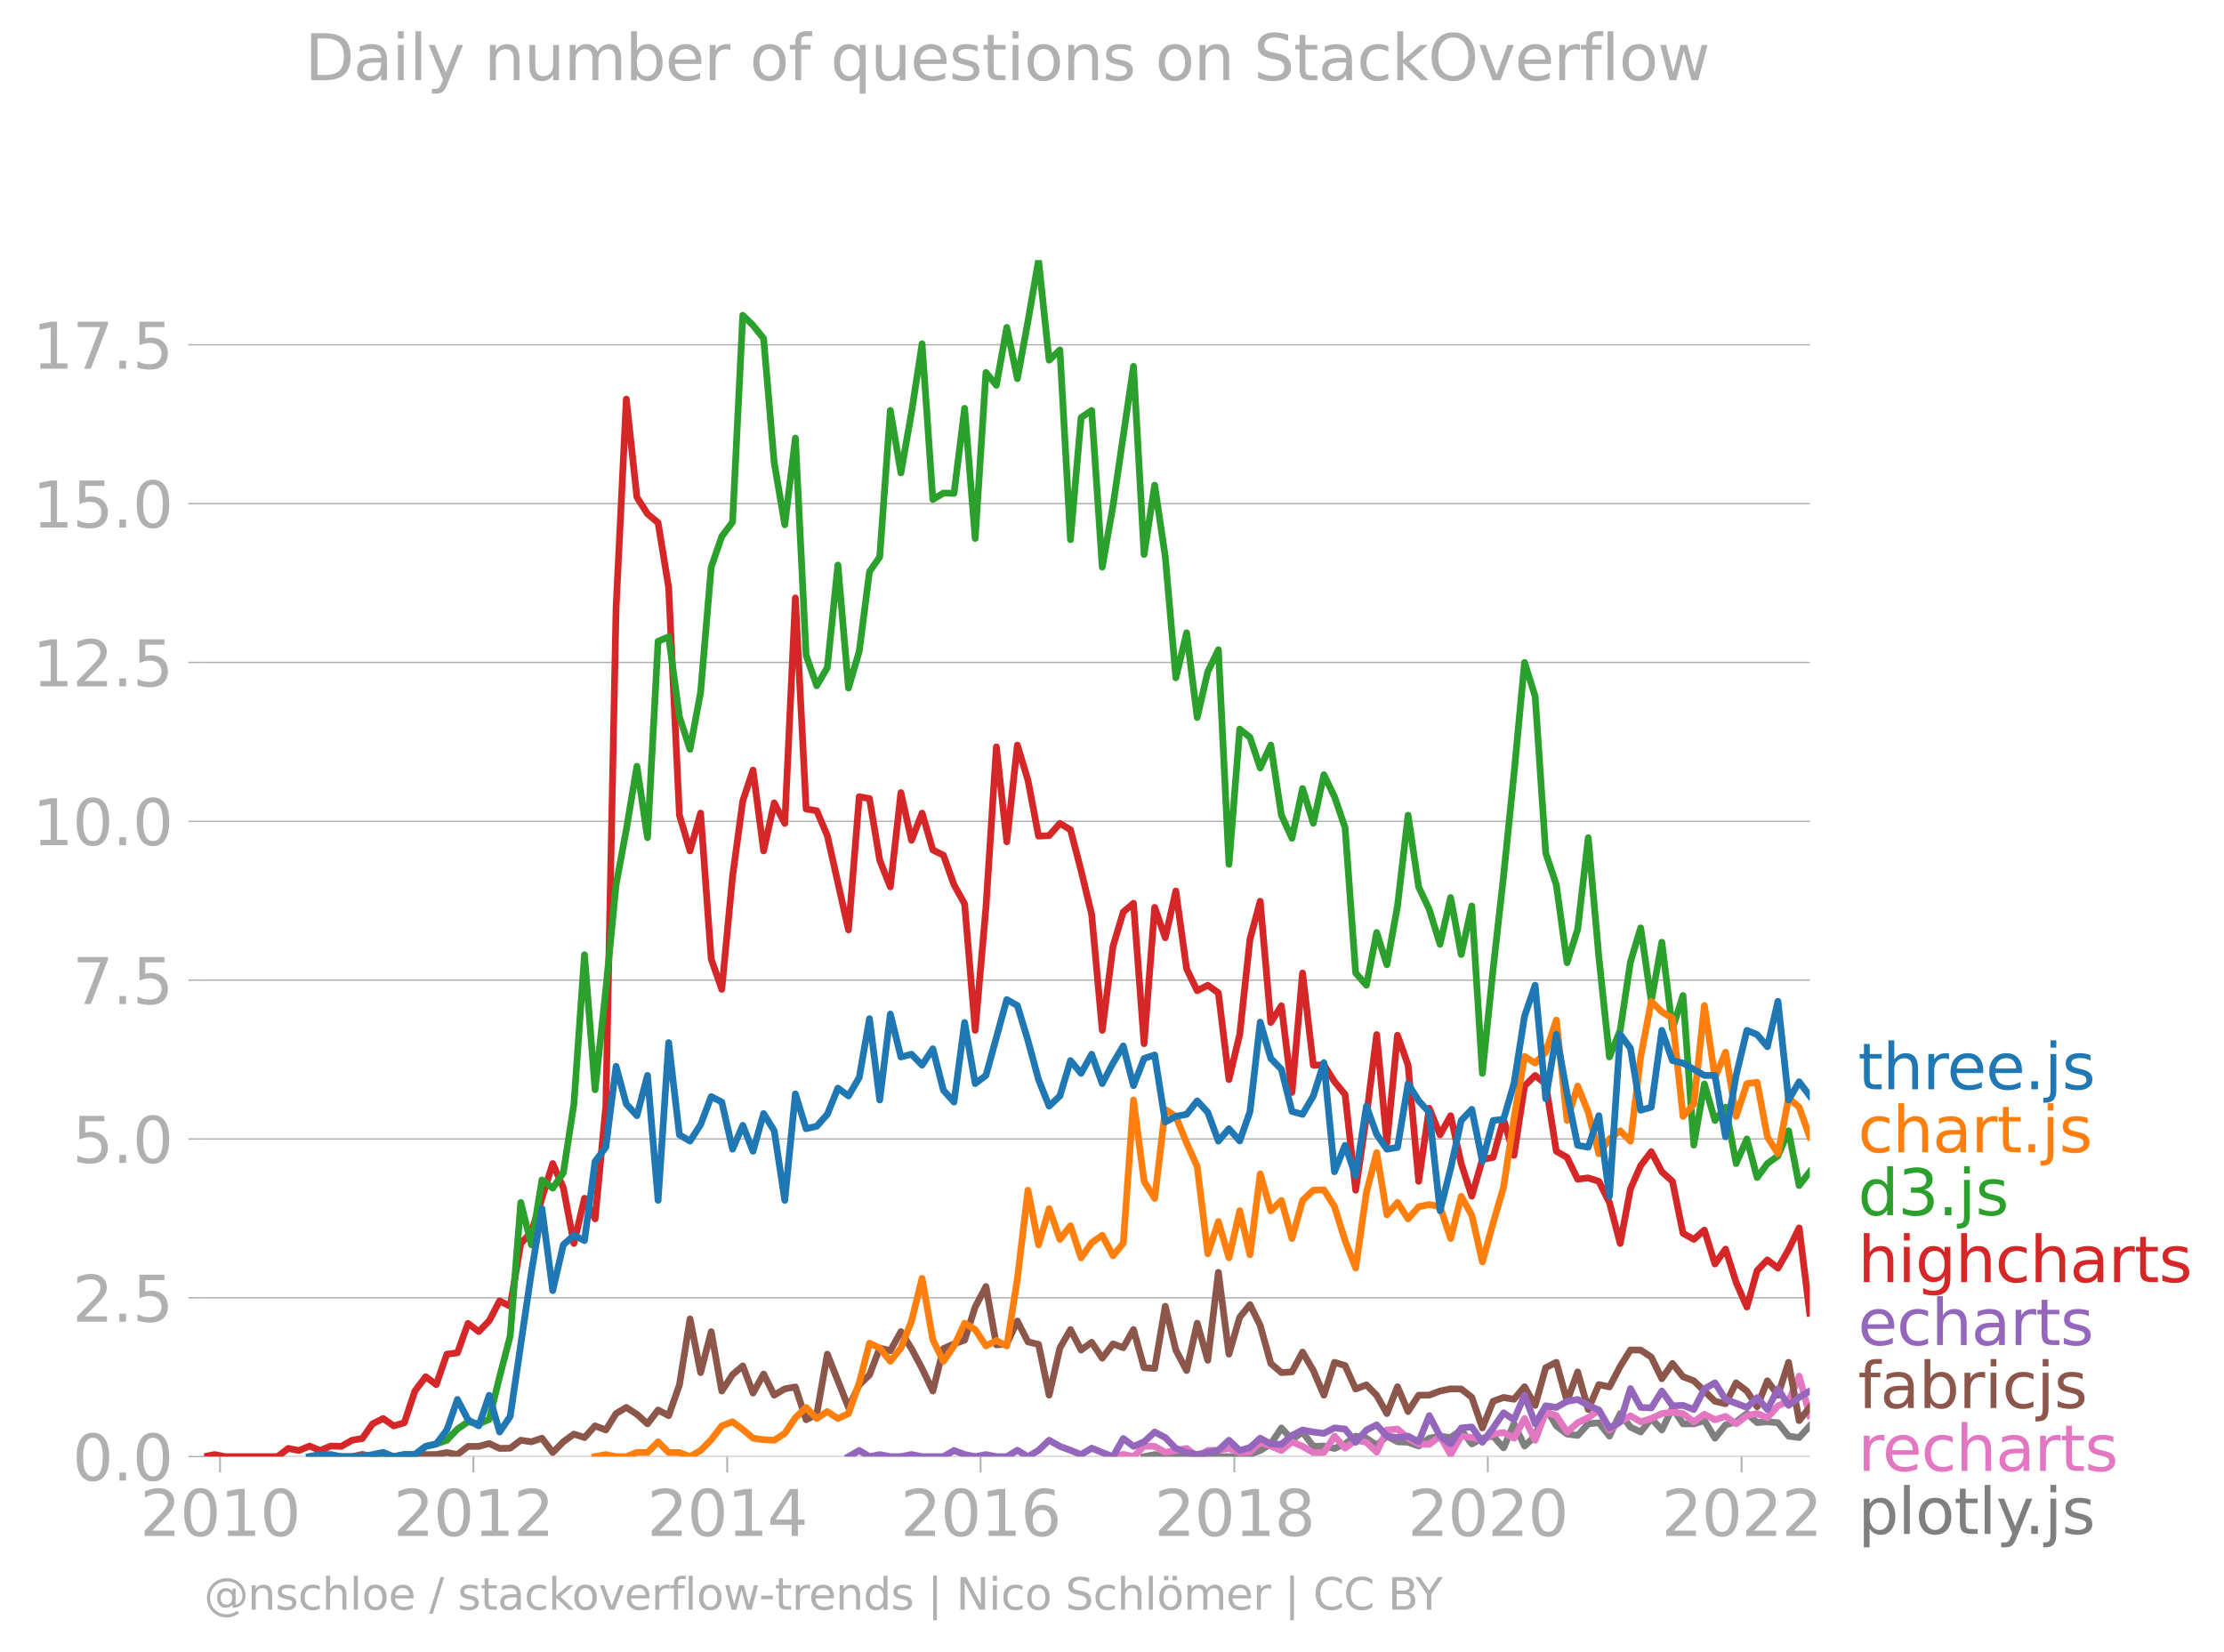 <svg xmlns:xlink="http://www.w3.org/1999/xlink" width="659.486" height="489.969" viewBox="0 0 494.614 367.477" xmlns="http://www.w3.org/2000/svg"><defs><style>*{stroke-linejoin:round;stroke-linecap:butt}</style></defs><g id="figure_1"><path d="M0 367.477h494.614V0H0v367.477z" style="fill:none" id="patch_1"/><g id="axes_1"><path d="M45.372 323.95h357.12V57.838H45.372V323.95z" style="fill:none" id="patch_2"/><g id="matplotlib.axis_1"><g id="xtick_1"><g id="line2d_1"><defs><path id="m19255fc495" d="M0 0v3.5" style="stroke:#b0b0b0;stroke-width:.4"/></defs><use xlink:href="#m19255fc495" x="48.923" y="323.95" style="fill:#b0b0b0;stroke:#b0b0b0;stroke-width:.4"/></g><g style="fill:#b0b0b0" transform="matrix(.14 0 0 -.14 31.108 341.588)" id="text_1"><defs><path id="DejaVuSans-32" d="M1228 531h2203V0H469v531q359 372 979 998 621 627 780 809 303 340 423 576 121 236 121 464 0 372-261 606-261 235-680 235-297 0-627-103-329-103-704-313v638q381 153 712 231 332 78 607 78 725 0 1156-363 431-362 431-968 0-288-108-546-107-257-392-607-78-91-497-524-418-433-1181-1211z" transform="scale(.016)"/><path id="DejaVuSans-30" d="M2034 4250q-487 0-733-480-245-479-245-1442 0-959 245-1439 246-480 733-480 491 0 736 480 246 480 246 1439 0 963-246 1442-245 480-736 480zm0 500q785 0 1199-621 414-620 414-1801 0-1178-414-1799Q2819-91 2034-91q-784 0-1198 620-414 621-414 1799 0 1181 414 1801 414 621 1198 621z" transform="scale(.016)"/><path id="DejaVuSans-31" d="M794 531h1031v3560L703 3866v575l1116 225h631V531h1031V0H794v531z" transform="scale(.016)"/></defs><use xlink:href="#DejaVuSans-32"/><use xlink:href="#DejaVuSans-30" x="63.623"/><use xlink:href="#DejaVuSans-31" x="127.246"/><use xlink:href="#DejaVuSans-30" x="190.869"/></g></g><g id="xtick_2"><use xlink:href="#m19255fc495" x="105.284" y="323.95" style="fill:#b0b0b0;stroke:#b0b0b0;stroke-width:.4" id="line2d_2"/><g style="fill:#b0b0b0" transform="matrix(.14 0 0 -.14 87.47 341.588)" id="text_2"><use xlink:href="#DejaVuSans-32"/><use xlink:href="#DejaVuSans-30" x="63.623"/><use xlink:href="#DejaVuSans-31" x="127.246"/><use xlink:href="#DejaVuSans-32" x="190.869"/></g></g><g id="xtick_3"><use xlink:href="#m19255fc495" x="161.723" y="323.95" style="fill:#b0b0b0;stroke:#b0b0b0;stroke-width:.4" id="line2d_3"/><g style="fill:#b0b0b0" transform="matrix(.14 0 0 -.14 143.908 341.588)" id="text_3"><defs><path id="DejaVuSans-34" d="M2419 4116 825 1625h1594v2491zm-166 550h794V1625h666v-525h-666V0h-628v1100H313v609l1940 2957z" transform="scale(.016)"/></defs><use xlink:href="#DejaVuSans-32"/><use xlink:href="#DejaVuSans-30" x="63.623"/><use xlink:href="#DejaVuSans-31" x="127.246"/><use xlink:href="#DejaVuSans-34" x="190.869"/></g></g><g id="xtick_4"><use xlink:href="#m19255fc495" x="218.083" y="323.95" style="fill:#b0b0b0;stroke:#b0b0b0;stroke-width:.4" id="line2d_4"/><g style="fill:#b0b0b0" transform="matrix(.14 0 0 -.14 200.268 341.588)" id="text_4"><defs><path id="DejaVuSans-36" d="M2113 2584q-425 0-674-291-248-290-248-796 0-503 248-796 249-292 674-292t673 292q248 293 248 796 0 506-248 796-248 291-673 291zm1253 1979v-575q-238 112-480 171-242 60-480 60-625 0-955-422-329-422-376-1275 184 272 462 417 279 145 613 145 703 0 1111-427 408-426 408-1160 0-719-425-1154Q2819-91 2113-91q-810 0-1238 620-428 621-428 1799 0 1106 525 1764t1409 658q238 0 480-47t505-140z" transform="scale(.016)"/></defs><use xlink:href="#DejaVuSans-32"/><use xlink:href="#DejaVuSans-30" x="63.623"/><use xlink:href="#DejaVuSans-31" x="127.246"/><use xlink:href="#DejaVuSans-36" x="190.869"/></g></g><g id="xtick_5"><use xlink:href="#m19255fc495" x="274.522" y="323.95" style="fill:#b0b0b0;stroke:#b0b0b0;stroke-width:.4" id="line2d_5"/><g style="fill:#b0b0b0" transform="matrix(.14 0 0 -.14 256.707 341.588)" id="text_5"><defs><path id="DejaVuSans-38" d="M2034 2216q-450 0-708-241-257-241-257-662 0-422 257-663 258-241 708-241t709 242q260 243 260 662 0 421-258 662-257 241-711 241zm-631 268q-406 100-633 378-226 279-226 679 0 559 398 884 399 325 1092 325 697 0 1094-325t397-884q0-400-227-679-226-278-629-378 456-106 710-416 255-309 255-755 0-679-414-1042Q2806-91 2034-91q-771 0-1186 362-414 363-414 1042 0 446 256 755 257 310 713 416zm-231 997q0-362 226-565 227-203 636-203 407 0 636 203 230 203 230 565 0 363-230 566-229 203-636 203-409 0-636-203-226-203-226-566z" transform="scale(.016)"/></defs><use xlink:href="#DejaVuSans-32"/><use xlink:href="#DejaVuSans-30" x="63.623"/><use xlink:href="#DejaVuSans-31" x="127.246"/><use xlink:href="#DejaVuSans-38" x="190.869"/></g></g><g id="xtick_6"><use xlink:href="#m19255fc495" x="330.883" y="323.95" style="fill:#b0b0b0;stroke:#b0b0b0;stroke-width:.4" id="line2d_6"/><g style="fill:#b0b0b0" transform="matrix(.14 0 0 -.14 313.068 341.588)" id="text_6"><use xlink:href="#DejaVuSans-32"/><use xlink:href="#DejaVuSans-30" x="63.623"/><use xlink:href="#DejaVuSans-32" x="127.246"/><use xlink:href="#DejaVuSans-30" x="190.869"/></g></g><g id="xtick_7"><use xlink:href="#m19255fc495" x="387.321" y="323.95" style="fill:#b0b0b0;stroke:#b0b0b0;stroke-width:.4" id="line2d_7"/><g style="fill:#b0b0b0" transform="matrix(.14 0 0 -.14 369.506 341.588)" id="text_7"><use xlink:href="#DejaVuSans-32"/><use xlink:href="#DejaVuSans-30" x="63.623"/><use xlink:href="#DejaVuSans-32" x="127.246"/><use xlink:href="#DejaVuSans-32" x="190.869"/></g></g></g><g id="matplotlib.axis_2"><g id="ytick_1"><path d="M45.372 323.95h357.12" clip-path="url(#p8d36c87a5a)" style="fill:none;stroke:#b0b0b0;stroke-width:.3;stroke-linecap:square" id="line2d_8"/><g id="line2d_9"><defs><path id="meace690181" d="M0 0h-3.5" style="stroke:#b0b0b0;stroke-width:.3"/></defs><use xlink:href="#meace690181" x="45.372" y="323.95" style="fill:#b0b0b0;stroke:#b0b0b0;stroke-width:.3"/></g><g style="fill:#b0b0b0" transform="matrix(.14 0 0 -.14 16.108 329.269)" id="text_8"><defs><path id="DejaVuSans-2e" d="M684 794h660V0H684v794z" transform="scale(.016)"/></defs><use xlink:href="#DejaVuSans-30"/><use xlink:href="#DejaVuSans-2e" x="63.623"/><use xlink:href="#DejaVuSans-30" x="95.41"/></g></g><g id="ytick_2"><path d="M45.372 288.625h357.12" clip-path="url(#p8d36c87a5a)" style="fill:none;stroke:#b0b0b0;stroke-width:.3;stroke-linecap:square" id="line2d_10"/><use xlink:href="#meace690181" x="45.372" y="288.625" style="fill:#b0b0b0;stroke:#b0b0b0;stroke-width:.3" id="line2d_11"/><g style="fill:#b0b0b0" transform="matrix(.14 0 0 -.14 16.108 293.944)" id="text_9"><defs><path id="DejaVuSans-35" d="M691 4666h2478v-532H1269V2991q137 47 274 70 138 23 276 23 781 0 1237-428 457-428 457-1159 0-753-469-1171Q2575-91 1722-91q-294 0-599 50Q819 9 494 109v635q281-153 581-228t634-75q541 0 856 284 316 284 316 772 0 487-316 771-315 285-856 285-253 0-505-56-251-56-513-175v2344z" transform="scale(.016)"/></defs><use xlink:href="#DejaVuSans-32"/><use xlink:href="#DejaVuSans-2e" x="63.623"/><use xlink:href="#DejaVuSans-35" x="95.41"/></g></g><g id="ytick_3"><path d="M45.372 253.3h357.12" clip-path="url(#p8d36c87a5a)" style="fill:none;stroke:#b0b0b0;stroke-width:.3;stroke-linecap:square" id="line2d_12"/><use xlink:href="#meace690181" x="45.372" y="253.301" style="fill:#b0b0b0;stroke:#b0b0b0;stroke-width:.3" id="line2d_13"/><g style="fill:#b0b0b0" transform="matrix(.14 0 0 -.14 16.108 258.62)" id="text_10"><use xlink:href="#DejaVuSans-35"/><use xlink:href="#DejaVuSans-2e" x="63.623"/><use xlink:href="#DejaVuSans-30" x="95.41"/></g></g><g id="ytick_4"><path d="M45.372 217.976h357.12" clip-path="url(#p8d36c87a5a)" style="fill:none;stroke:#b0b0b0;stroke-width:.3;stroke-linecap:square" id="line2d_14"/><use xlink:href="#meace690181" x="45.372" y="217.976" style="fill:#b0b0b0;stroke:#b0b0b0;stroke-width:.3" id="line2d_15"/><g style="fill:#b0b0b0" transform="matrix(.14 0 0 -.14 16.108 223.295)" id="text_11"><defs><path id="DejaVuSans-37" d="M525 4666h3000v-269L1831 0h-659l1594 4134H525v532z" transform="scale(.016)"/></defs><use xlink:href="#DejaVuSans-37"/><use xlink:href="#DejaVuSans-2e" x="63.623"/><use xlink:href="#DejaVuSans-35" x="95.41"/></g></g><g id="ytick_5"><path d="M45.372 182.651h357.12" clip-path="url(#p8d36c87a5a)" style="fill:none;stroke:#b0b0b0;stroke-width:.3;stroke-linecap:square" id="line2d_16"/><use xlink:href="#meace690181" x="45.372" y="182.651" style="fill:#b0b0b0;stroke:#b0b0b0;stroke-width:.3" id="line2d_17"/><g style="fill:#b0b0b0" transform="matrix(.14 0 0 -.14 7.2 187.97)" id="text_12"><use xlink:href="#DejaVuSans-31"/><use xlink:href="#DejaVuSans-30" x="63.623"/><use xlink:href="#DejaVuSans-2e" x="127.246"/><use xlink:href="#DejaVuSans-30" x="159.033"/></g></g><g id="ytick_6"><path d="M45.372 147.327h357.12" clip-path="url(#p8d36c87a5a)" style="fill:none;stroke:#b0b0b0;stroke-width:.3;stroke-linecap:square" id="line2d_18"/><use xlink:href="#meace690181" x="45.372" y="147.327" style="fill:#b0b0b0;stroke:#b0b0b0;stroke-width:.3" id="line2d_19"/><g style="fill:#b0b0b0" transform="matrix(.14 0 0 -.14 7.2 152.646)" id="text_13"><use xlink:href="#DejaVuSans-31"/><use xlink:href="#DejaVuSans-32" x="63.623"/><use xlink:href="#DejaVuSans-2e" x="127.246"/><use xlink:href="#DejaVuSans-35" x="159.033"/></g></g><g id="ytick_7"><path d="M45.372 112.002h357.12" clip-path="url(#p8d36c87a5a)" style="fill:none;stroke:#b0b0b0;stroke-width:.3;stroke-linecap:square" id="line2d_20"/><use xlink:href="#meace690181" x="45.372" y="112.002" style="fill:#b0b0b0;stroke:#b0b0b0;stroke-width:.3" id="line2d_21"/><g style="fill:#b0b0b0" transform="matrix(.14 0 0 -.14 7.2 117.321)" id="text_14"><use xlink:href="#DejaVuSans-31"/><use xlink:href="#DejaVuSans-35" x="63.623"/><use xlink:href="#DejaVuSans-2e" x="127.246"/><use xlink:href="#DejaVuSans-30" x="159.033"/></g></g><g id="ytick_8"><path d="M45.372 76.678h357.12" clip-path="url(#p8d36c87a5a)" style="fill:none;stroke:#b0b0b0;stroke-width:.3;stroke-linecap:square" id="line2d_22"/><use xlink:href="#meace690181" x="45.372" y="76.678" style="fill:#b0b0b0;stroke:#b0b0b0;stroke-width:.3" id="line2d_23"/><g style="fill:#b0b0b0" transform="matrix(.14 0 0 -.14 7.2 81.997)" id="text_15"><use xlink:href="#DejaVuSans-31"/><use xlink:href="#DejaVuSans-37" x="63.623"/><use xlink:href="#DejaVuSans-2e" x="127.246"/><use xlink:href="#DejaVuSans-35" x="159.033"/></g></g></g><path d="m254.448 323.95 2.355-.456 2.354.456h16.561l2.278-.505 2.278-.863 2.354-1.458 2.355-3.555 2.355 2.613 2.355-1.702 2.393 3.19 2.355-.075 2.355.532 2.355-1.003 2.354-1.732 2.394.456 2.277 1.579 2.278-2.035 2.355 1.26 2.355.107 2.354.836 2.355-1.747 2.394-.456 2.354.319 2.355-1.687 2.355 3.1 2.355-1.276 2.393-.456 2.316 2.609 2.317-5.344 2.354 4.938 2.355-2.203 2.355-6.275 2.355 3.996 2.393 1.823 2.355.304 2.355-2.583 2.355-.243 2.355 2.978 2.393-5.014 2.278 3.012 2.277 1.09 2.355-3.008 2.355 2.552 2.355-4.907 2.354 3.54h2.394l2.355-.714 2.354 3.905 2.355-2.963 2.355-.684 2.393-1.823 2.278 2.002 2.278-.179 2.354.213 2.355 2.978 2.355.319 2.355-2.598" clip-path="url(#p8d36c87a5a)" style="fill:none;stroke:#7f7f7f;stroke-width:1.5;stroke-linecap:square" id="line2d_24"/><path d="m247.538 323.95 2.277-.505 2.278.505 2.355-2.355 2.355.076 2.354 1.337 2.355-.426 2.394-.455 2.354 1.823 2.355-1.368 2.355-.045 2.355-.41 2.393.911 2.278-.097 2.278-2.182 2.354.836 2.355.987 2.355-1.93 2.355 1.019 2.393 1.367 2.355-.03 2.355-3.616 2.355 2.674 2.354-1.763 2.394.456 2.277 2.182 2.278-4.917 2.355-.197 2.355 2.02 2.354 1.277 2.355.091 2.394-1.823 2.354 4.087 2.355-4.087 2.355.319 2.355.592 2.393-1.367 2.316-.346 2.317 1.258 2.354-4.376 2.355 4.831 2.355-6.244 2.355.775 2.393 3.646 2.355-2.066 2.355-1.124 2.355-1.702 2.355 4.436 2.393-1.823 2.278-1.335 2.277 1.335 2.355-.73 2.355-1.093 2.355-.32 2.354.32 2.394 1.823 2.355-1.671 2.354 1.215 2.355-.744 2.355 1.656 2.393-1.823 2.278-.472 2.278.928 2.354-2.644 2.355-1.003 2.355-5.591 2.355 8.782" clip-path="url(#p8d36c87a5a)" style="fill:none;stroke:#e377c2;stroke-width:1.5;stroke-linecap:square" id="line2d_25"/><path d="m68.843 323.95 2.355-.456 2.354.456h4.749l2.277-.505 2.278.505h7.064l2.355-.456 4.748-.015 2.355-.44 2.355.44 2.355-1.808h2.393l2.316-.645 2.316 1.1 2.355-.06 2.355-1.763 2.355.35 2.355-.805 2.393 3.19 2.355-2.385 2.355-1.717 2.355.775 2.354-2.598 2.394.911 2.277-3.662 2.278-1.351 2.355 1.519 2.355 2.127 2.354-3.07 2.355 1.247 2.394-6.837 2.354-14.662 2.355 11.927 2.355-9.1 2.355 13.202 2.393-3.646 2.278-1.954 2.277 6.056 2.355-4.239 2.355 4.695 2.355-1.398 2.355-.425 2.393 7.292 2.355-1.215 2.355-13.37 4.71 11.85 2.393-5.013 2.277-2.214 2.278-5.99 2.355.607 2.355-4.254 2.354 3.783 2.355 4.421 2.394 5.014 2.354-9.435 2.355-1.048 2.355-.836 2.355-7.369 2.393-4.558 2.316 12.983 2.317-.22 2.354-5.075 2.355 4.619 2.355.562 2.355 11.289 2.393-10.484 2.355-4.102 2.355 4.558 2.355-1.732 2.354 3.555 2.394-3.19 2.277.846 2.278-4.037 2.355 8.478 2.355.182 2.354-13.84 2.355 9.738 2.394 4.558 2.354-10.529 2.355 8.25 2.355-19.554 2.355 18.187 2.393-8.205 2.278-2.816 2.278 4.64 2.354 8.447 2.355 2.036 2.355-.152 2.355-4.406 2.393 4.102 2.355 5.485 2.355-7.308 2.355.714 2.354 5.211 2.394-.911 2.277 2.328 2.278 4.053 2.355-5.971 2.355 5.515 2.354-3.631 2.355-.015 2.394-.912 2.354-.486 2.355.03 2.355 1.854 2.355 6.807 2.393-5.926 2.316-.849 2.317.393 2.354-2.78 2.355 4.148 2.355-8.387 2.355-1.185 2.393 8.66 2.355-6.533 2.355 8.356 2.355-5.53 2.355.517 2.393-4.558 2.278-3.663 2.277.016 2.355 1.565 2.355 4.816 2.355-3.403 2.354 2.948 2.394.911 4.71 4.558 2.354.532 2.355-4.634 2.393 1.823 2.278 3.484 2.278-5.763 2.354 3.206 2.355-7.308 2.355 12.96 2.355-2.932h0" clip-path="url(#p8d36c87a5a)" style="fill:none;stroke:#8c564b;stroke-width:1.5;stroke-linecap:square" id="line2d_26"/><g style="fill:#1f77b4" transform="matrix(.14 0 0 -.14 413.205 242.252)" id="text_16"><defs><path id="DejaVuSans-74" d="M1172 4494v-994h1184v-447H1172V1153q0-428 117-550t477-122h590V0h-590q-666 0-919 248-253 249-253 905v1900H172v447h422v994h578z" transform="scale(.016)"/><path id="DejaVuSans-68" d="M3513 2113V0h-575v2094q0 497-194 743-194 247-581 247-466 0-735-297-269-296-269-809V0H581v4863h578V2956q207 316 486 472 280 156 646 156 603 0 912-373 310-373 310-1098z" transform="scale(.016)"/><path id="DejaVuSans-72" d="M2631 2963q-97 56-211 82-114 27-251 27-488 0-749-317t-261-911V0H581v3500h578v-544q182 319 472 473 291 155 707 155 59 0 131-8 72-7 159-23l3-590z" transform="scale(.016)"/><path id="DejaVuSans-65" d="M3597 1894v-281H953q38-594 358-905t892-311q331 0 642 81t618 244V178Q3153 47 2828-22t-659-69q-838 0-1327 487-489 488-489 1320 0 859 464 1363 464 505 1252 505 706 0 1117-455 411-454 411-1235zm-575 169q-6 471-264 752-258 282-683 282-481 0-770-272t-333-766l2050 4z" transform="scale(.016)"/><path id="DejaVuSans-6a" d="M603 3500h575V-63q0-668-255-968-254-300-820-300h-219v487H38q328 0 446 152Q603-541 603-63v3563zm0 1363h575v-729H603v729z" transform="scale(.016)"/><path id="DejaVuSans-73" d="M2834 3397v-544q-243 125-506 187-262 63-544 63-428 0-642-131t-214-394q0-200 153-314t616-217l197-44q612-131 870-370t258-667q0-488-386-773Q2250-91 1575-91q-281 0-586 55T347 128v594q319-166 628-249 309-82 613-82 406 0 624 139 219 139 219 392 0 234-158 359-157 125-692 241l-200 47q-534 112-772 345-237 233-237 639 0 494 350 762 350 269 994 269 318 0 599-47 282-46 519-140z" transform="scale(.016)"/></defs><use xlink:href="#DejaVuSans-74"/><use xlink:href="#DejaVuSans-68" x="39.209"/><use xlink:href="#DejaVuSans-72" x="102.588"/><use xlink:href="#DejaVuSans-65" x="141.451"/><use xlink:href="#DejaVuSans-65" x="202.975"/><use xlink:href="#DejaVuSans-2e" x="264.498"/><use xlink:href="#DejaVuSans-6a" x="296.285"/><use xlink:href="#DejaVuSans-73" x="324.068"/></g><g style="fill:#ff7f0e" transform="matrix(.14 0 0 -.14 413.205 256.252)" id="text_17"><defs><path id="DejaVuSans-63" d="M3122 3366v-538q-244 135-489 202t-495 67q-560 0-870-355-309-354-309-995t309-996q310-354 870-354 250 0 495 67t489 202V134Q2881 22 2623-34q-257-57-548-57-791 0-1257 497-465 497-465 1341 0 856 470 1346 471 491 1290 491 265 0 518-55 253-54 491-163z" transform="scale(.016)"/><path id="DejaVuSans-61" d="M2194 1759q-697 0-966-159t-269-544q0-306 202-486 202-179 548-179 479 0 768 339t289 901v128h-572zm1147 238V0h-575v531q-197-318-491-470T1556-91q-537 0-855 302-317 302-317 808 0 590 395 890 396 300 1180 300h807v57q0 397-261 614t-733 217q-300 0-585-72-284-72-546-216v532q315 122 612 182 297 61 578 61 760 0 1135-394 375-393 375-1193z" transform="scale(.016)"/></defs><use xlink:href="#DejaVuSans-63"/><use xlink:href="#DejaVuSans-68" x="54.98"/><use xlink:href="#DejaVuSans-61" x="118.359"/><use xlink:href="#DejaVuSans-72" x="179.639"/><use xlink:href="#DejaVuSans-74" x="220.752"/><use xlink:href="#DejaVuSans-2e" x="259.961"/><use xlink:href="#DejaVuSans-6a" x="291.748"/><use xlink:href="#DejaVuSans-73" x="319.531"/></g><g style="fill:#2ca02c" transform="matrix(.14 0 0 -.14 413.205 270.252)" id="text_18"><defs><path id="DejaVuSans-64" d="M2906 2969v1894h575V0h-575v525q-181-312-458-464-276-152-664-152-634 0-1033 506-398 507-398 1332t398 1331q399 506 1033 506 388 0 664-152 277-151 458-463zM947 1747q0-634 261-995t717-361q456 0 718 361 263 361 263 995t-263 995q-262 361-718 361t-717-361q-261-361-261-995z" transform="scale(.016)"/><path id="DejaVuSans-33" d="M2597 2516q453-97 707-404 255-306 255-756 0-690-475-1069Q2609-91 1734-91q-293 0-604 58T488 141v609q262-153 574-231 313-78 654-78 593 0 904 234t311 681q0 413-289 645-289 233-804 233h-544v519h569q465 0 712 186t247 536q0 359-255 551-254 193-729 193-260 0-557-57-297-56-653-174v562q360 100 674 150t592 50q719 0 1137-327 419-326 419-882 0-388-222-655t-631-370z" transform="scale(.016)"/></defs><use xlink:href="#DejaVuSans-64"/><use xlink:href="#DejaVuSans-33" x="63.477"/><use xlink:href="#DejaVuSans-2e" x="127.1"/><use xlink:href="#DejaVuSans-6a" x="158.887"/><use xlink:href="#DejaVuSans-73" x="186.67"/></g><g style="fill:#d62728" transform="matrix(.14 0 0 -.14 413.205 285.136)" id="text_19"><defs><path id="DejaVuSans-69" d="M603 3500h575V0H603v3500zm0 1363h575v-729H603v729z" transform="scale(.016)"/><path id="DejaVuSans-67" d="M2906 1791q0 625-258 968-257 344-723 344-462 0-720-344-258-343-258-968 0-622 258-966t720-344q466 0 723 344 258 344 258 966zm575-1357q0-893-397-1329-396-436-1215-436-303 0-572 45t-522 139v559q253-137 500-202 247-66 503-66 566 0 847 295t281 892v285q-178-310-456-463T1784 0Q1141 0 747 490 353 981 353 1791q0 812 394 1302 394 491 1037 491 388 0 666-153t456-462v531h575V434z" transform="scale(.016)"/></defs><use xlink:href="#DejaVuSans-68"/><use xlink:href="#DejaVuSans-69" x="63.379"/><use xlink:href="#DejaVuSans-67" x="91.162"/><use xlink:href="#DejaVuSans-68" x="154.639"/><use xlink:href="#DejaVuSans-63" x="218.018"/><use xlink:href="#DejaVuSans-68" x="272.998"/><use xlink:href="#DejaVuSans-61" x="336.377"/><use xlink:href="#DejaVuSans-72" x="397.656"/><use xlink:href="#DejaVuSans-74" x="438.77"/><use xlink:href="#DejaVuSans-73" x="477.979"/></g><g style="fill:#9467bd" transform="matrix(.14 0 0 -.14 413.205 299.136)" id="text_20"><use xlink:href="#DejaVuSans-65"/><use xlink:href="#DejaVuSans-63" x="61.523"/><use xlink:href="#DejaVuSans-68" x="116.504"/><use xlink:href="#DejaVuSans-61" x="179.883"/><use xlink:href="#DejaVuSans-72" x="241.162"/><use xlink:href="#DejaVuSans-74" x="282.275"/><use xlink:href="#DejaVuSans-73" x="321.484"/></g><g style="fill:#8c564b" transform="matrix(.14 0 0 -.14 413.205 313.136)" id="text_21"><defs><path id="DejaVuSans-66" d="M2375 4863v-479h-550q-309 0-430-125-120-125-120-450v-309h947v-447h-947V0H697v3053H147v447h550v244q0 584 272 851 272 268 862 268h544z" transform="scale(.016)"/><path id="DejaVuSans-62" d="M3116 1747q0 634-261 995t-717 361q-457 0-718-361t-261-995q0-634 261-995t718-361q456 0 717 361t261 995zM1159 2969q182 312 458 463 277 152 661 152 638 0 1036-506 399-506 399-1331T3314 415Q2916-91 2278-91q-384 0-661 152-276 152-458 464V0H581v4863h578V2969z" transform="scale(.016)"/></defs><use xlink:href="#DejaVuSans-66"/><use xlink:href="#DejaVuSans-61" x="35.205"/><use xlink:href="#DejaVuSans-62" x="96.484"/><use xlink:href="#DejaVuSans-72" x="159.961"/><use xlink:href="#DejaVuSans-69" x="201.074"/><use xlink:href="#DejaVuSans-63" x="228.857"/><use xlink:href="#DejaVuSans-6a" x="283.838"/><use xlink:href="#DejaVuSans-73" x="311.621"/></g><g style="fill:#e377c2" transform="matrix(.14 0 0 -.14 413.205 327.136)" id="text_22"><use xlink:href="#DejaVuSans-72"/><use xlink:href="#DejaVuSans-65" x="38.863"/><use xlink:href="#DejaVuSans-63" x="100.387"/><use xlink:href="#DejaVuSans-68" x="155.367"/><use xlink:href="#DejaVuSans-61" x="218.746"/><use xlink:href="#DejaVuSans-72" x="280.025"/><use xlink:href="#DejaVuSans-74" x="321.139"/><use xlink:href="#DejaVuSans-73" x="360.348"/></g><g style="fill:#7f7f7f" transform="matrix(.14 0 0 -.14 413.205 341.136)" id="text_23"><defs><path id="DejaVuSans-70" d="M1159 525v-1856H581v4831h578v-531q182 312 458 463 277 152 661 152 638 0 1036-506 399-506 399-1331T3314 415Q2916-91 2278-91q-384 0-661 152-276 152-458 464zm1957 1222q0 634-261 995t-717 361q-457 0-718-361t-261-995q0-634 261-995t718-361q456 0 717 361t261 995z" transform="scale(.016)"/><path id="DejaVuSans-6c" d="M603 4863h575V0H603v4863z" transform="scale(.016)"/><path id="DejaVuSans-6f" d="M1959 3097q-462 0-731-361t-269-989q0-628 267-989 268-361 733-361 460 0 728 362 269 363 269 988 0 622-269 986-268 364-728 364zm0 487q750 0 1178-488 429-487 429-1349 0-859-429-1349Q2709-91 1959-91q-753 0-1180 489-426 490-426 1349 0 862 426 1349 427 488 1180 488z" transform="scale(.016)"/><path id="DejaVuSans-79" d="M2059-325q-243-625-475-815-231-191-618-191H506v481h338q237 0 368 113 132 112 291 531l103 262L191 3500h609L1894 763l1094 2737h609L2059-325z" transform="scale(.016)"/></defs><use xlink:href="#DejaVuSans-70"/><use xlink:href="#DejaVuSans-6c" x="63.477"/><use xlink:href="#DejaVuSans-6f" x="91.26"/><use xlink:href="#DejaVuSans-74" x="152.441"/><use xlink:href="#DejaVuSans-6c" x="191.65"/><use xlink:href="#DejaVuSans-79" x="219.434"/><use xlink:href="#DejaVuSans-2e" x="264.363"/><use xlink:href="#DejaVuSans-6a" x="296.15"/><use xlink:href="#DejaVuSans-73" x="323.934"/></g><g style="fill:#b0b0b0" transform="matrix(.097 0 0 -.097 45.372 357.986)" id="text_24"><defs><path id="DejaVuSans-40" d="M2381 1678q0-447 222-702 222-254 610-254 384 0 604 256 221 256 221 700 0 438-225 695-225 258-607 258-378 0-602-256-223-256-223-697zm1703-934q-187-241-429-355t-564-114q-538 0-874 389t-336 1014q0 625 337 1015 338 391 873 391 322 0 565-117 244-117 428-354v409h447V722q457 69 714 417 258 349 258 902 0 334-99 628-98 294-298 544-325 409-792 626t-1017 217q-384 0-738-102-353-101-653-301-490-319-767-836-276-517-276-1120 0-497 179-932 180-434 521-765 328-325 759-495 431-171 922-171 403 0 792 136t714 389l281-347q-390-303-851-464t-936-161q-578 0-1091 205-512 205-912 595Q841 78 631 592q-209 514-209 1105 0 569 212 1084 213 516 607 907 403 396 931 607t1119 211q662 0 1229-272 568-271 952-771 234-307 357-666 124-359 124-744 0-822-497-1297T4084 263v481z" transform="scale(.016)"/><path id="DejaVuSans-6e" d="M3513 2113V0h-575v2094q0 497-194 743-194 247-581 247-466 0-735-297-269-296-269-809V0H581v3500h578v-544q207 316 486 472 280 156 646 156 603 0 912-373 310-373 310-1098z" transform="scale(.016)"/><path id="DejaVuSans-2f" d="M1625 4666h531L531-594H0l1625 5260z" transform="scale(.016)"/><path id="DejaVuSans-6b" d="M581 4863h578V1991l1716 1509h734L1753 1863 3688 0h-750L1159 1709V0H581v4863z" transform="scale(.016)"/><path id="DejaVuSans-76" d="M191 3500h609L1894 563l1094 2937h609L2284 0h-781L191 3500z" transform="scale(.016)"/><path id="DejaVuSans-77" d="M269 3500h575l719-2731 715 2731h678l719-2731 716 2731h575L4050 0h-678l-753 2869L1863 0h-679L269 3500z" transform="scale(.016)"/><path id="DejaVuSans-2d" d="M313 2009h1684v-512H313v512z" transform="scale(.016)"/><path id="DejaVuSans-7c" d="M1344 4891v-6400H813v6400h531z" transform="scale(.016)"/><path id="DejaVuSans-4e" d="M628 4666h850L3547 763v3903h612V0h-850L1241 3903V0H628v4666z" transform="scale(.016)"/><path id="DejaVuSans-53" d="M3425 4513v-616q-359 172-678 256-319 85-616 85-515 0-795-200t-280-569q0-310 186-468 186-157 705-254l381-78q706-135 1042-474t336-907q0-679-455-1029Q2797-91 1919-91q-331 0-705 75-373 75-773 222v650q384-215 753-325 369-109 725-109 540 0 834 212 294 213 294 607 0 343-211 537t-692 291l-385 75q-706 140-1022 440-315 300-315 835 0 619 436 975t1201 356q329 0 669-60 341-59 697-177z" transform="scale(.016)"/><path id="DejaVuSans-f6" d="M1959 3097q-462 0-731-361t-269-989q0-628 267-989 268-361 733-361 460 0 728 362 269 363 269 988 0 622-269 986-268 364-728 364zm0 487q750 0 1178-488 429-487 429-1349 0-859-429-1349Q2709-91 1959-91q-753 0-1180 489-426 490-426 1349 0 862 426 1349 427 488 1180 488zm295 1266h634v-631h-634v631zm-1222 0h634v-631h-634v631z" transform="scale(.016)"/><path id="DejaVuSans-6d" d="M3328 2828q216 388 516 572t706 184q547 0 844-383 297-382 297-1088V0h-578v2094q0 503-179 746-178 244-543 244-447 0-707-297-259-296-259-809V0h-578v2094q0 506-178 748t-550 242q-441 0-701-298-259-298-259-808V0H581v3500h578v-544q197 322 472 475t653 153q382 0 649-194 267-193 395-562z" transform="scale(.016)"/><path id="DejaVuSans-43" d="M4122 4306v-665q-319 297-680 443-361 147-767 147-800 0-1225-489t-425-1414q0-922 425-1411t1225-489q406 0 767 147t680 444V359q-331-225-702-338-370-112-782-112-1060 0-1670 648-609 649-609 1771 0 1125 609 1773 610 649 1670 649 418 0 788-111 371-111 696-333z" transform="scale(.016)"/><path id="DejaVuSans-42" d="M1259 2228V519h1013q509 0 754 211 246 211 246 645 0 438-246 645-245 208-754 208H1259zm0 1919V2741h935q462 0 688 173 227 174 227 530 0 353-227 528-226 175-688 175h-935zm-631 519h1613q722 0 1112-300 391-300 391-853 0-429-200-682t-588-315q466-100 724-418 258-317 258-792 0-625-425-966Q3088 0 2303 0H628v4666z" transform="scale(.016)"/><path id="DejaVuSans-59" d="M-13 4666h679l1293-1919 1285 1919h678L2272 2222V0h-634v2222L-13 4666z" transform="scale(.016)"/></defs><use xlink:href="#DejaVuSans-40"/><use xlink:href="#DejaVuSans-6e" x="100"/><use xlink:href="#DejaVuSans-73" x="163.379"/><use xlink:href="#DejaVuSans-63" x="215.479"/><use xlink:href="#DejaVuSans-68" x="270.459"/><use xlink:href="#DejaVuSans-6c" x="333.838"/><use xlink:href="#DejaVuSans-6f" x="361.621"/><use xlink:href="#DejaVuSans-65" x="422.803"/><use xlink:href="#DejaVuSans-20" x="484.326"/><use xlink:href="#DejaVuSans-2f" x="516.113"/><use xlink:href="#DejaVuSans-20" x="549.805"/><use xlink:href="#DejaVuSans-73" x="581.592"/><use xlink:href="#DejaVuSans-74" x="633.691"/><use xlink:href="#DejaVuSans-61" x="672.9"/><use xlink:href="#DejaVuSans-63" x="734.18"/><use xlink:href="#DejaVuSans-6b" x="789.16"/><use xlink:href="#DejaVuSans-6f" x="843.445"/><use xlink:href="#DejaVuSans-76" x="904.627"/><use xlink:href="#DejaVuSans-65" x="963.807"/><use xlink:href="#DejaVuSans-72" x="1025.33"/><use xlink:href="#DejaVuSans-66" x="1066.443"/><use xlink:href="#DejaVuSans-6c" x="1101.648"/><use xlink:href="#DejaVuSans-6f" x="1129.432"/><use xlink:href="#DejaVuSans-77" x="1190.613"/><use xlink:href="#DejaVuSans-2d" x="1272.4"/><use xlink:href="#DejaVuSans-74" x="1308.484"/><use xlink:href="#DejaVuSans-72" x="1347.693"/><use xlink:href="#DejaVuSans-65" x="1386.557"/><use xlink:href="#DejaVuSans-6e" x="1448.08"/><use xlink:href="#DejaVuSans-64" x="1511.459"/><use xlink:href="#DejaVuSans-73" x="1574.936"/><use xlink:href="#DejaVuSans-20" x="1627.035"/><use xlink:href="#DejaVuSans-7c" x="1658.822"/><use xlink:href="#DejaVuSans-20" x="1692.514"/><use xlink:href="#DejaVuSans-4e" x="1724.301"/><use xlink:href="#DejaVuSans-69" x="1799.105"/><use xlink:href="#DejaVuSans-63" x="1826.889"/><use xlink:href="#DejaVuSans-6f" x="1881.869"/><use xlink:href="#DejaVuSans-20" x="1943.051"/><use xlink:href="#DejaVuSans-53" x="1974.838"/><use xlink:href="#DejaVuSans-63" x="2038.314"/><use xlink:href="#DejaVuSans-68" x="2093.295"/><use xlink:href="#DejaVuSans-6c" x="2156.674"/><use xlink:href="#DejaVuSans-f6" x="2184.457"/><use xlink:href="#DejaVuSans-6d" x="2245.639"/><use xlink:href="#DejaVuSans-65" x="2343.051"/><use xlink:href="#DejaVuSans-72" x="2404.574"/><use xlink:href="#DejaVuSans-20" x="2445.688"/><use xlink:href="#DejaVuSans-7c" x="2477.475"/><use xlink:href="#DejaVuSans-20" x="2511.166"/><use xlink:href="#DejaVuSans-43" x="2542.953"/><use xlink:href="#DejaVuSans-43" x="2612.777"/><use xlink:href="#DejaVuSans-20" x="2682.602"/><use xlink:href="#DejaVuSans-42" x="2714.389"/><use xlink:href="#DejaVuSans-59" x="2777.492"/></g><g style="fill:#b0b0b0" transform="matrix(.14 0 0 -.14 67.786 17.838)" id="text_25"><defs><path id="DejaVuSans-44" d="M1259 4147V519h763q966 0 1414 437 448 438 448 1382 0 937-448 1373t-1414 436h-763zm-631 519h1297q1356 0 1990-564 635-564 635-1764 0-1207-638-1773Q3275 0 1925 0H628v4666z" transform="scale(.016)"/><path id="DejaVuSans-75" d="M544 1381v2119h575V1403q0-497 193-746 194-248 582-248 465 0 735 297 271 297 271 810v1984h575V0h-575v538q-209-319-486-474-276-155-642-155-603 0-916 375-312 375-312 1097zm1447 2203z" transform="scale(.016)"/><path id="DejaVuSans-71" d="M947 1747q0-634 261-995t717-361q456 0 718 361 263 361 263 995t-263 995q-262 361-718 361t-717-361q-261-361-261-995zM2906 525q-181-312-458-464-276-152-664-152-634 0-1033 506-398 507-398 1332t398 1331q399 506 1033 506 388 0 664-152 277-151 458-463v531h575v-4831h-575V525z" transform="scale(.016)"/><path id="DejaVuSans-4f" d="M2522 4238q-688 0-1093-513-404-512-404-1397 0-881 404-1394 405-512 1093-512 687 0 1089 512 402 513 402 1394 0 885-402 1397-402 513-1089 513zm0 512q981 0 1568-658 588-658 588-1764 0-1103-588-1761Q3503-91 2522-91q-984 0-1574 656-589 657-589 1763t589 1764q590 658 1574 658z" transform="scale(.016)"/></defs><use xlink:href="#DejaVuSans-44"/><use xlink:href="#DejaVuSans-61" x="77.002"/><use xlink:href="#DejaVuSans-69" x="138.281"/><use xlink:href="#DejaVuSans-6c" x="166.064"/><use xlink:href="#DejaVuSans-79" x="193.848"/><use xlink:href="#DejaVuSans-20" x="253.027"/><use xlink:href="#DejaVuSans-6e" x="284.814"/><use xlink:href="#DejaVuSans-75" x="348.193"/><use xlink:href="#DejaVuSans-6d" x="411.572"/><use xlink:href="#DejaVuSans-62" x="508.984"/><use xlink:href="#DejaVuSans-65" x="572.461"/><use xlink:href="#DejaVuSans-72" x="633.984"/><use xlink:href="#DejaVuSans-20" x="675.098"/><use xlink:href="#DejaVuSans-6f" x="706.885"/><use xlink:href="#DejaVuSans-66" x="768.066"/><use xlink:href="#DejaVuSans-20" x="803.271"/><use xlink:href="#DejaVuSans-71" x="835.059"/><use xlink:href="#DejaVuSans-75" x="898.535"/><use xlink:href="#DejaVuSans-65" x="961.914"/><use xlink:href="#DejaVuSans-73" x="1023.438"/><use xlink:href="#DejaVuSans-74" x="1075.537"/><use xlink:href="#DejaVuSans-69" x="1114.746"/><use xlink:href="#DejaVuSans-6f" x="1142.529"/><use xlink:href="#DejaVuSans-6e" x="1203.711"/><use xlink:href="#DejaVuSans-73" x="1267.09"/><use xlink:href="#DejaVuSans-20" x="1319.189"/><use xlink:href="#DejaVuSans-6f" x="1350.977"/><use xlink:href="#DejaVuSans-6e" x="1412.158"/><use xlink:href="#DejaVuSans-20" x="1475.537"/><use xlink:href="#DejaVuSans-53" x="1507.324"/><use xlink:href="#DejaVuSans-74" x="1570.801"/><use xlink:href="#DejaVuSans-61" x="1610.01"/><use xlink:href="#DejaVuSans-63" x="1671.289"/><use xlink:href="#DejaVuSans-6b" x="1726.27"/><use xlink:href="#DejaVuSans-4f" x="1784.18"/><use xlink:href="#DejaVuSans-76" x="1862.891"/><use xlink:href="#DejaVuSans-65" x="1922.07"/><use xlink:href="#DejaVuSans-72" x="1983.594"/><use xlink:href="#DejaVuSans-66" x="2024.707"/><use xlink:href="#DejaVuSans-6c" x="2059.912"/><use xlink:href="#DejaVuSans-6f" x="2087.695"/><use xlink:href="#DejaVuSans-77" x="2148.877"/></g><path d="m188.706 323.95 2.394-1.368 2.277 1.368 2.278-.456 2.355.456h2.355l2.354-.471 2.355.47h4.748l2.355-1.367 2.355.897 2.355.47 2.393-.455 2.316.456h2.317l2.354-1.413 2.355 1.413 2.355-1.413 2.355-2.234 2.393 1.368 2.355.866 2.355.957 2.355-1.428 2.354.972 2.394.912 2.277-4.037 2.278 1.758 2.355-1.018 2.355-2.173 2.354 1.23 2.355 2.417 2.394.911 2.354.44 2.355-.44 2.355-.501 2.355-2.234 2.393 2.28 2.278-.652 2.278-2.083 2.354 1.276 2.355.091 2.355-1.975 2.355-1.216 2.393.456 2.355.289 2.355-1.2 2.355.258 2.354 2.932 2.394-2.735 2.277-1.14 2.278 2.508 2.355.319 2.355-.32 2.354 1.262 2.355-5.82 2.394 4.559 2.354 1.732 2.355-3.555 2.355-.213 2.355 3.403 2.393-3.19 2.316-3.364 2.317 1.54 2.354-5.454 2.355 6.366 2.355-4.011 2.355.365 2.393-1.368 2.355-.41 2.355 1.322 2.355 1.033 2.355 3.98 2.393-1.367 2.278-7.39 2.277 4.2 2.355.106 2.355-3.753 2.355 3.282 2.354-.091 2.394.911 2.355-4.588 2.354-1.337 2.355 3.692 2.355.866 2.393.912 2.278-2.182 2.278 2.637 2.354-4.588 2.355 3.677 2.355-1.793 2.355-1.398" clip-path="url(#p8d36c87a5a)" style="fill:none;stroke:#9467bd;stroke-width:1.5;stroke-linecap:square" id="line2d_27"/><path d="m45.372 323.95 2.355-.456 2.393.456h11.62l2.355-1.823 2.393.455 2.355-.987 2.355.987 2.354-.987 2.355.076 2.394-1.368 2.277-.39 2.278-3.256 2.355-1.185 2.354 1.64 2.355-.698 2.355-7.05 2.393-3.19 2.355 1.762 2.355-6.776 2.355-.289 2.355-6.548 2.393 1.823 2.316-2.405 2.316-4.432 2.355 1.2 2.355-13.963 2.355-2.522 4.748-15.254 2.355 5.363 2.355 12.413 2.355-10.058 2.354 4.589 2.394-25.07 2.277-110.791 2.278-46.46 2.355 21.833 2.355 3.692 2.354 1.96 2.355 14.45 2.394 50.593 2.354 7.961 2.355-8.417 2.355 32.438 2.355 6.761 2.393-25.069 2.278-16.848 2.277-6.854 2.355 17.99 2.355-10.697 2.355 4.573 2.355-50.153 2.393 46.948 2.355.38 2.355 5.545 4.71 20.967 2.393-29.627 2.277.423 2.278 13.707 2.355 5.94 2.355-20.982 2.354 10.62 2.355-6.062 2.394 8.205 2.354 1.154 2.355 6.594 2.355 4.24 2.355 28.122 2.393-27.348 2.316-35.71 2.317 21.124 2.354-21.513 2.355 7.84 2.355 12.412 2.355-.106 2.393-2.735 2.355 1.428 2.355 9.056 2.355 9.784 2.354 25.768 2.394-18.688 2.277-7.618 2.278-1.954 2.355 31.223 2.355-30.31 2.354 6.76 2.355-10.407 2.394 17.32 2.354 4.862 2.355-1.215 2.355 1.686 2.355 19.28 2.393-10.027 2.278-21.162 2.278-8.465 2.354 26.968 2.355-3.722 2.355 19.265 2.355-26.558 2.393 20.51 2.355-.075 2.355 3.722 2.355 2.872 2.354 21.286 2.394-16.41 2.277-18.199 2.278 24.125 2.355-23.99 2.355 6.67 2.354 25.829 2.355-16.257 2.394 5.925 2.354-4.27 2.355 10.651 2.355 7.247 2.355-8.158 2.393-.456 2.316-8.488 2.317 8.032 2.354-15.421 2.355-2.355 2.355 1.884 2.355 14.98 2.393 1.368 2.355 4.847 2.355-.29 2.355.76 2.355 4.71 2.393 9.116 2.278-12.143 2.277-5.177 2.355-3.1 2.355 4.467 2.355 2.128 2.354 11.546 2.394 1.368 2.355-2.082 2.354 7.551 2.355-3.312 2.355 7.415 2.393 5.47 2.278-8.107 2.278-2.377 2.354 1.838 2.355-4.117 2.355-4.832 2.355 18.962h0" clip-path="url(#p8d36c87a5a)" style="fill:none;stroke:#d62728;stroke-width:1.5;stroke-linecap:square" id="line2d_28"/><path d="m82.856 323.95 2.355-.471 2.354.47 2.355-.47 2.355.015 2.393-1.823 2.355-.547 2.355-.82 2.355-2.477 2.355-1.626 2.393.456 2.316-.99 2.316-9.493 2.355-9.07 2.355-29.674 2.355 9.42 2.355-14.433 2.393 1.823 2.355-3.403 2.355-15.285 2.355-33.228 2.354 30.037 2.394-22.334 2.277-23.246 2.278-12.306 2.355-14.07 2.355 15.893 2.354-43.681 2.355-.988 2.394 17.777 2.354 7.232 2.355-12.702 2.355-27.804 2.355-6.837 2.393-3.19 2.278-45.988 2.277 2.23 2.355 2.918 2.355 27.621 2.355 13.826 2.355-19.295 2.393 48.314 2.355 6.777 2.355-4.042 2.354-22.805 2.355 27.363 2.394-8.204 2.277-17.679 2.278-3.288 2.355-32.575 2.355 13.887 2.354-13.416 2.355-15.3 2.394 34.642 2.354-1.444 2.355.076 2.355-18.916 2.355 28.944 2.393-36.92 2.316 2.86 2.317-12.888 2.354 11.41 2.355-12.777 2.355-13.598 2.355 22.258 2.393-2.279 2.355 42.192 2.355-27.15 2.355-1.58 2.354 34.853 2.394-13.674 4.555-30.994 2.355 41.842 2.355-15.406 2.354 15.877 2.355 26.968 2.394-10.027 2.354 18.855 2.355-10.195 2.355-4.877 2.355 47.722 2.393-30.083 2.278 1.84 2.278 6.82 2.354-5.104 2.355 15.588 2.355 5.135 2.355-11.06 2.393 7.748 2.355-10.817 2.355 4.892 2.355 6.882 2.354 32.317 2.394 2.735 2.277-11.737 2.278 7.178 2.355-13.066 2.355-20.207 2.354 15.968 2.355 4.999 2.394 7.748 2.354-10.392 2.355 12.671 2.355-10.787 2.355 37.224 2.393-23.246 2.316-20.637 2.317-22.664 2.354-24.841 2.355 7.52 2.355 34.87 2.355 7.064 2.393 17.32 2.355-7.429 2.355-20.374 2.355 26.497 2.355 22.274 2.393-5.926 2.278-15.204 2.277-7.586 2.355 16.333 2.355-13.142 2.355 19.265 2.354-7.414 2.394 33.273 2.355-13.613 2.354 8.143 2.355-2.962 2.355 12.534 2.393-5.47 2.278 8.58 2.278-3.11 2.354-1.701 2.355-5.592 2.355 12.185 2.355-3.069h0" clip-path="url(#p8d36c87a5a)" style="fill:none;stroke:#2ca02c;stroke-width:1.5;stroke-linecap:square" id="line2d_29"/><path d="m132.345 323.95 2.394-.456 2.277.456h2.278l2.355-.942 2.355.03 2.354-2.385 2.355 2.385h2.394l2.354.912 2.355-1.368 2.355-2.4 2.355-3.07 2.393-.91 2.278 1.692 2.277 1.954 2.355.334 2.355.121 2.355-1.534 2.355-3.48 2.393-2.278 2.355 2.46 2.355-1.549 2.354 1.55 2.355-1.094 2.394-6.837 2.277-8.823 2.278 1.074 2.355 2.963 2.355-2.963 2.354-5.986 2.355-9.51 2.394 13.673 2.354 4.786 2.355-3.418 2.355-5.06 2.355 1.413 2.393 3.647 2.316-1.21 2.317 1.21 2.354-14.95 2.355-19.691 2.355 12.154 2.355-8.052 2.393 6.837 2.355-3.024 2.355 7.126 2.355-3.358 2.354-1.656 2.394 4.558 2.277-2.767 2.278-31.874 2.355 18.08 2.355 3.799 2.354-19.812 2.355 1.58 2.394 5.925 2.354 5.212 2.355 19.401 2.355-7.156 2.355 8.068 2.393-10.483 2.278 9.783 2.278-17.988 2.354 8.265 2.355-2.34 2.355 8.463 2.355-8.462 2.393-2.28 2.355-.09 2.355 3.737 2.355 7.566 2.354 6.108 2.394-16.865 2.277-8.823 2.278 13.837 2.355-2.735 2.355 3.647 2.354-2.705 2.355-.486 2.394.456 2.354 7.095 2.355-9.374 2.355 4.193 2.355 10.393 2.393-8.66 2.316-7.97 2.317-15.276 2.354-13.811 2.355 1.504 2.355-2.446 2.355-7.126 2.393 22.334 2.355-7.672 2.355 5.85 2.355 9.222 2.355-3.297 2.393-1.824 2.278 2.328 2.277-18.736 2.355-12.383 2.355 2.355 2.355 1.413 2.354 21.833 2.394-2.735 2.355-21.924 2.354 15.999 2.355-5.637 2.355 14.297 2.393-7.293 2.278-.31 2.278 12.16 2.354 3.754 2.355-12.413 2.355 2.05 2.355 6.61" clip-path="url(#p8d36c87a5a)" style="fill:none;stroke:#ff7f0e;stroke-width:1.5;stroke-linecap:square" id="line2d_30"/><path d="m68.843 323.95 2.355-.456 2.354-.015 2.355.47h4.671l4.633-.941 2.354.942 2.355-.471 2.355.015 2.393-1.823 2.355-.547 2.355-3.1 2.355-6.791 2.355 4.512 2.393 1.368 2.316-6.806 2.316 8.173 2.355-3.48 4.71-32.027 2.355-14.175 2.393 18.232 2.355-10.18 2.355-2.127 2.355 1.185 2.354-17.594 2.394-3.19 2.277-17.972 2.278 8.4 2.355 2.568 2.355-8.95 2.354 27.79 2.355-35.082 2.394 20.511 2.354 1.383 2.355-3.662 2.355-6.23 2.355 1.216 2.393 10.484 2.278-5.307 2.277 5.762 2.355-8.386 2.355 3.828 2.355 15.482 2.355-23.686 2.393 7.749 2.355-.547 2.355-2.644 2.354-5.834 2.355 1.732 2.394-4.102 2.277-13.072 2.278 18.085 2.355-19.128 2.355 9.557 2.354-.608 2.355 2.43 2.394-3.646 2.354 9.223 2.355 2.628 2.355-17.7 2.355 13.598 2.393-1.823 4.633-16.865 2.354 1.322 2.355 7.794 2.355 8.69 2.355 5.896 2.393-2.28 2.355-7.854 2.355 2.841 2.355-4.254 2.354 6.533 2.394-4.558 2.277-3.826 2.278 8.84 2.355-6.047 2.355-.79 2.354 14.92 2.355-1.246 2.394-.456 2.354-3.008 2.355 2.552 2.355 6.397 2.355-2.75 2.393 2.734 2.278-6.511 2.278-19.925 2.354 8.083 2.355 2.4 2.355 9.375 2.355.653 2.393-4.102 2.355-7.384 2.355 24.248 2.355-5.88 2.354 6.792 2.394-15.497 2.277 6.283 2.278 3.289 2.355-.395 2.355-14.191 2.354 3.829 2.355 2.552 2.394 21.879 2.354-9.36 2.355-10.696 2.355-2.491 2.355 11.607 2.393-9.116 2.316-.283 2.317-7.921 2.354-15.011 2.355-6.867 2.355 25.236 2.355-14.297 2.393 13.218 2.355 11.44 2.355.41 2.355-7.003 2.355 17.943 2.393-36.008 2.278 3.06 2.277 13.804 2.355-.683 2.355-17.093 2.355 6.73 2.354.563 4.749 2.735h2.354l2.355 13.659 2.355-13.66 2.393-10.027 2.278.944 2.278 2.703 2.354-10.104 2.355 21.954 2.355-4.056 2.355 3.145h0" clip-path="url(#p8d36c87a5a)" style="fill:none;stroke:#1f77b4;stroke-width:1.5;stroke-linecap:square" id="line2d_31"/></g></g><defs><clipPath id="p8d36c87a5a"><path d="M45.372 57.838h357.12V323.95H45.372z"/></clipPath></defs></svg>